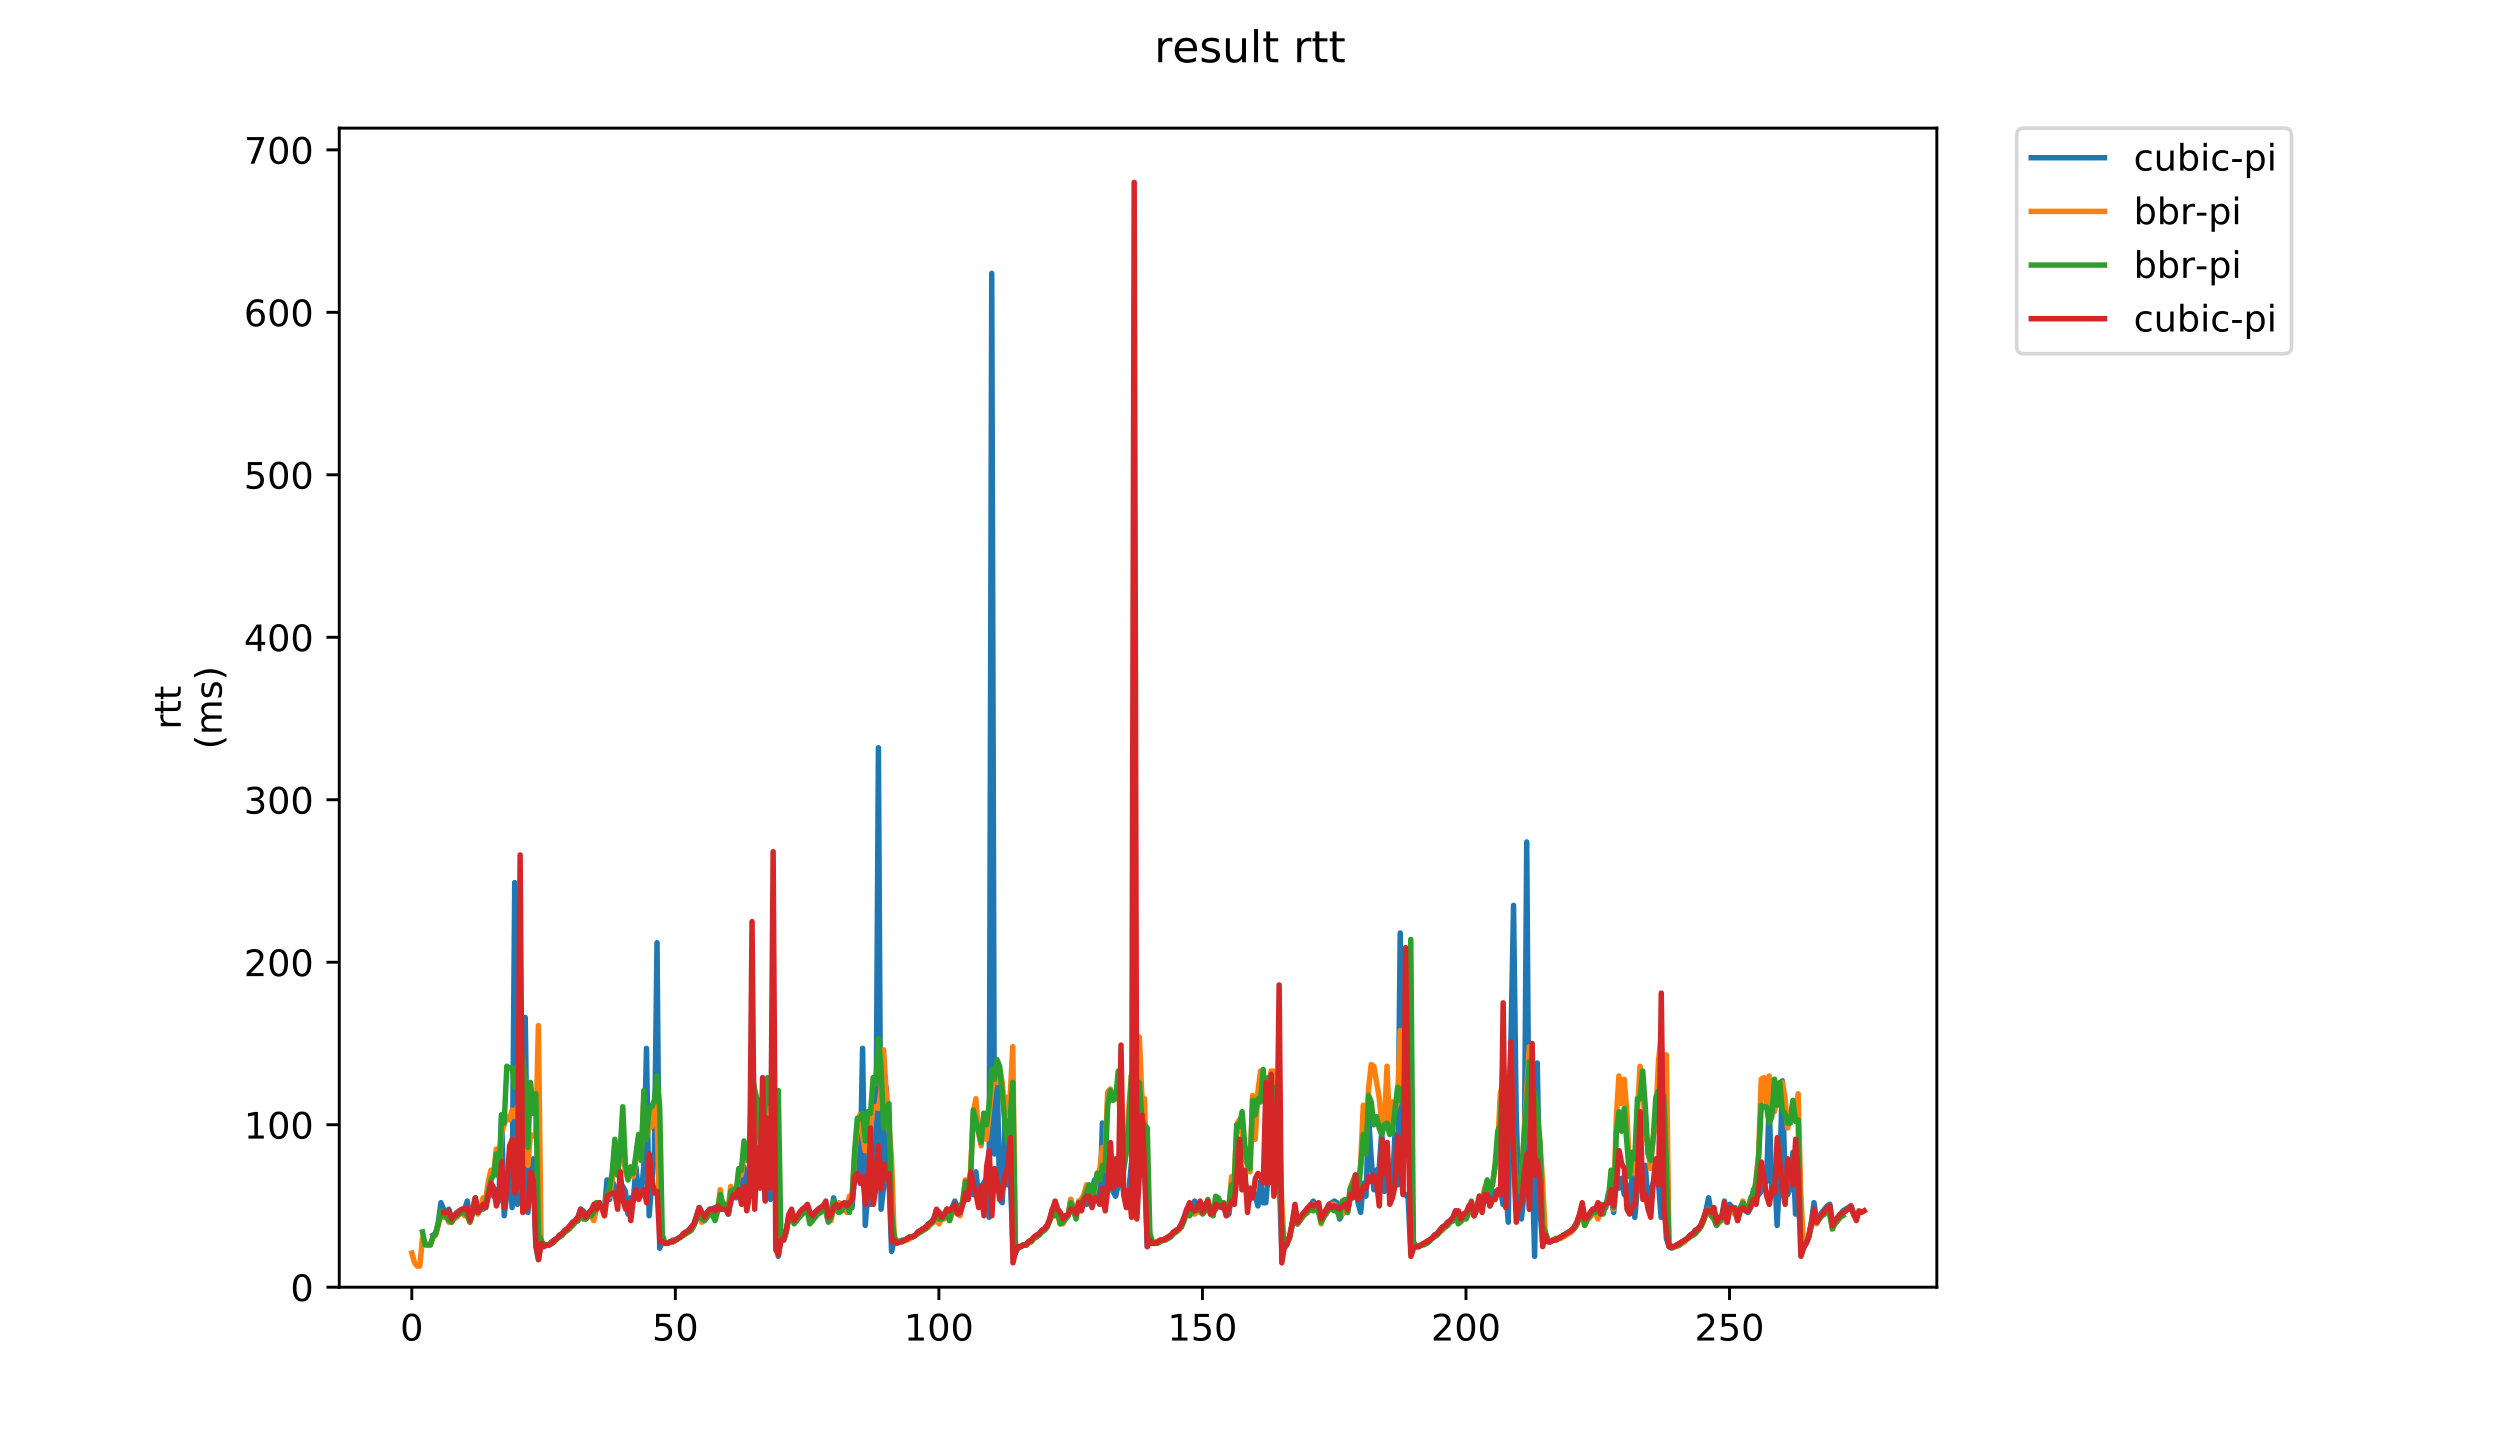 <?xml version="1.0" encoding="utf-8" standalone="no"?>
<!DOCTYPE svg PUBLIC "-//W3C//DTD SVG 1.1//EN"
  "http://www.w3.org/Graphics/SVG/1.1/DTD/svg11.dtd">
<!-- Created with matplotlib (https://matplotlib.org/) -->
<svg height="396pt" version="1.1" viewBox="0 0 684 396" width="684pt" xmlns="http://www.w3.org/2000/svg" xmlns:xlink="http://www.w3.org/1999/xlink">
 <defs>
  <style type="text/css">
*{stroke-linecap:butt;stroke-linejoin:round;}
  </style>
 </defs>
 <g id="figure_1">
  <g id="patch_1">
   <path d="M 0 396 
L 684 396 
L 684 0 
L 0 0 
z
" style="fill:#ffffff;"/>
  </g>
  <g id="axes_1">
   <g id="patch_2">
    <path d="M 92.824 352.174 
L 529.913 352.174 
L 529.913 35.062 
L 92.824 35.062 
z
" style="fill:#ffffff;"/>
   </g>
   <g id="matplotlib.axis_1">
    <g id="xtick_1">
     <g id="line2d_1">
      <defs>
       <path d="M 0 0 
L 0 3.5 
" id="mf6bce8fd61" style="stroke:#000000;stroke-width:0.8;"/>
      </defs>
      <g>
       <use style="stroke:#000000;stroke-width:0.8;" x="112.669" xlink:href="#mf6bce8fd61" y="352.174"/>
      </g>
     </g>
     <g id="text_1">
      <!-- 0 -->
      <defs>
       <path d="M 31.781 66.406 
Q 24.172 66.406 20.328 58.906 
Q 16.5 51.422 16.5 36.375 
Q 16.5 21.391 20.328 13.891 
Q 24.172 6.391 31.781 6.391 
Q 39.453 6.391 43.281 13.891 
Q 47.125 21.391 47.125 36.375 
Q 47.125 51.422 43.281 58.906 
Q 39.453 66.406 31.781 66.406 
z
M 31.781 74.219 
Q 44.047 74.219 50.516 64.516 
Q 56.984 54.828 56.984 36.375 
Q 56.984 17.969 50.516 8.266 
Q 44.047 -1.422 31.781 -1.422 
Q 19.531 -1.422 13.062 8.266 
Q 6.594 17.969 6.594 36.375 
Q 6.594 54.828 13.062 64.516 
Q 19.531 74.219 31.781 74.219 
z
" id="DejaVuSans-48"/>
      </defs>
      <g transform="translate(109.487 366.773)scale(0.1 -0.1)">
       <use xlink:href="#DejaVuSans-48"/>
      </g>
     </g>
    </g>
    <g id="xtick_2">
     <g id="line2d_2">
      <g>
       <use style="stroke:#000000;stroke-width:0.8;" x="184.774" xlink:href="#mf6bce8fd61" y="352.174"/>
      </g>
     </g>
     <g id="text_2">
      <!-- 50 -->
      <defs>
       <path d="M 10.797 72.906 
L 49.516 72.906 
L 49.516 64.594 
L 19.828 64.594 
L 19.828 46.734 
Q 21.969 47.469 24.109 47.828 
Q 26.266 48.188 28.422 48.188 
Q 40.625 48.188 47.75 41.5 
Q 54.891 34.812 54.891 23.391 
Q 54.891 11.625 47.562 5.094 
Q 40.234 -1.422 26.906 -1.422 
Q 22.312 -1.422 17.547 -0.641 
Q 12.797 0.141 7.719 1.703 
L 7.719 11.625 
Q 12.109 9.234 16.797 8.062 
Q 21.484 6.891 26.703 6.891 
Q 35.156 6.891 40.078 11.328 
Q 45.016 15.766 45.016 23.391 
Q 45.016 31 40.078 35.438 
Q 35.156 39.891 26.703 39.891 
Q 22.75 39.891 18.812 39.016 
Q 14.891 38.141 10.797 36.281 
z
" id="DejaVuSans-53"/>
      </defs>
      <g transform="translate(178.412 366.773)scale(0.1 -0.1)">
       <use xlink:href="#DejaVuSans-53"/>
       <use x="63.623" xlink:href="#DejaVuSans-48"/>
      </g>
     </g>
    </g>
    <g id="xtick_3">
     <g id="line2d_3">
      <g>
       <use style="stroke:#000000;stroke-width:0.8;" x="256.88" xlink:href="#mf6bce8fd61" y="352.174"/>
      </g>
     </g>
     <g id="text_3">
      <!-- 100 -->
      <defs>
       <path d="M 12.406 8.297 
L 28.516 8.297 
L 28.516 63.922 
L 10.984 60.406 
L 10.984 69.391 
L 28.422 72.906 
L 38.281 72.906 
L 38.281 8.297 
L 54.391 8.297 
L 54.391 0 
L 12.406 0 
z
" id="DejaVuSans-49"/>
      </defs>
      <g transform="translate(247.336 366.773)scale(0.1 -0.1)">
       <use xlink:href="#DejaVuSans-49"/>
       <use x="63.623" xlink:href="#DejaVuSans-48"/>
       <use x="127.246" xlink:href="#DejaVuSans-48"/>
      </g>
     </g>
    </g>
    <g id="xtick_4">
     <g id="line2d_4">
      <g>
       <use style="stroke:#000000;stroke-width:0.8;" x="328.985" xlink:href="#mf6bce8fd61" y="352.174"/>
      </g>
     </g>
     <g id="text_4">
      <!-- 150 -->
      <g transform="translate(319.442 366.773)scale(0.1 -0.1)">
       <use xlink:href="#DejaVuSans-49"/>
       <use x="63.623" xlink:href="#DejaVuSans-53"/>
       <use x="127.246" xlink:href="#DejaVuSans-48"/>
      </g>
     </g>
    </g>
    <g id="xtick_5">
     <g id="line2d_5">
      <g>
       <use style="stroke:#000000;stroke-width:0.8;" x="401.091" xlink:href="#mf6bce8fd61" y="352.174"/>
      </g>
     </g>
     <g id="text_5">
      <!-- 200 -->
      <defs>
       <path d="M 19.188 8.297 
L 53.609 8.297 
L 53.609 0 
L 7.328 0 
L 7.328 8.297 
Q 12.938 14.109 22.625 23.891 
Q 32.328 33.688 34.812 36.531 
Q 39.547 41.844 41.422 45.531 
Q 43.312 49.219 43.312 52.781 
Q 43.312 58.594 39.234 62.25 
Q 35.156 65.922 28.609 65.922 
Q 23.969 65.922 18.812 64.312 
Q 13.672 62.703 7.812 59.422 
L 7.812 69.391 
Q 13.766 71.781 18.938 73 
Q 24.125 74.219 28.422 74.219 
Q 39.75 74.219 46.484 68.547 
Q 53.219 62.891 53.219 53.422 
Q 53.219 48.922 51.531 44.891 
Q 49.859 40.875 45.406 35.406 
Q 44.188 33.984 37.641 27.219 
Q 31.109 20.453 19.188 8.297 
z
" id="DejaVuSans-50"/>
      </defs>
      <g transform="translate(391.547 366.773)scale(0.1 -0.1)">
       <use xlink:href="#DejaVuSans-50"/>
       <use x="63.623" xlink:href="#DejaVuSans-48"/>
       <use x="127.246" xlink:href="#DejaVuSans-48"/>
      </g>
     </g>
    </g>
    <g id="xtick_6">
     <g id="line2d_6">
      <g>
       <use style="stroke:#000000;stroke-width:0.8;" x="473.196" xlink:href="#mf6bce8fd61" y="352.174"/>
      </g>
     </g>
     <g id="text_6">
      <!-- 250 -->
      <g transform="translate(463.653 366.773)scale(0.1 -0.1)">
       <use xlink:href="#DejaVuSans-50"/>
       <use x="63.623" xlink:href="#DejaVuSans-53"/>
       <use x="127.246" xlink:href="#DejaVuSans-48"/>
      </g>
     </g>
    </g>
   </g>
   <g id="matplotlib.axis_2">
    <g id="ytick_1">
     <g id="line2d_7">
      <defs>
       <path d="M 0 0 
L -3.5 0 
" id="mcf3dff9335" style="stroke:#000000;stroke-width:0.8;"/>
      </defs>
      <g>
       <use style="stroke:#000000;stroke-width:0.8;" x="92.824" xlink:href="#mcf3dff9335" y="352.174"/>
      </g>
     </g>
     <g id="text_7">
      <!-- 0 -->
      <g transform="translate(79.461 355.973)scale(0.1 -0.1)">
       <use xlink:href="#DejaVuSans-48"/>
      </g>
     </g>
    </g>
    <g id="ytick_2">
     <g id="line2d_8">
      <g>
       <use style="stroke:#000000;stroke-width:0.8;" x="92.824" xlink:href="#mcf3dff9335" y="307.72"/>
      </g>
     </g>
     <g id="text_8">
      <!-- 100 -->
      <g transform="translate(66.736 311.52)scale(0.1 -0.1)">
       <use xlink:href="#DejaVuSans-49"/>
       <use x="63.623" xlink:href="#DejaVuSans-48"/>
       <use x="127.246" xlink:href="#DejaVuSans-48"/>
      </g>
     </g>
    </g>
    <g id="ytick_3">
     <g id="line2d_9">
      <g>
       <use style="stroke:#000000;stroke-width:0.8;" x="92.824" xlink:href="#mcf3dff9335" y="263.266"/>
      </g>
     </g>
     <g id="text_9">
      <!-- 200 -->
      <g transform="translate(66.736 267.066)scale(0.1 -0.1)">
       <use xlink:href="#DejaVuSans-50"/>
       <use x="63.623" xlink:href="#DejaVuSans-48"/>
       <use x="127.246" xlink:href="#DejaVuSans-48"/>
      </g>
     </g>
    </g>
    <g id="ytick_4">
     <g id="line2d_10">
      <g>
       <use style="stroke:#000000;stroke-width:0.8;" x="92.824" xlink:href="#mcf3dff9335" y="218.813"/>
      </g>
     </g>
     <g id="text_10">
      <!-- 300 -->
      <defs>
       <path d="M 40.578 39.312 
Q 47.656 37.797 51.625 33 
Q 55.609 28.219 55.609 21.188 
Q 55.609 10.406 48.188 4.484 
Q 40.766 -1.422 27.094 -1.422 
Q 22.516 -1.422 17.656 -0.516 
Q 12.797 0.391 7.625 2.203 
L 7.625 11.719 
Q 11.719 9.328 16.594 8.109 
Q 21.484 6.891 26.812 6.891 
Q 36.078 6.891 40.938 10.547 
Q 45.797 14.203 45.797 21.188 
Q 45.797 27.641 41.281 31.266 
Q 36.766 34.906 28.719 34.906 
L 20.219 34.906 
L 20.219 43.016 
L 29.109 43.016 
Q 36.375 43.016 40.234 45.922 
Q 44.094 48.828 44.094 54.297 
Q 44.094 59.906 40.109 62.906 
Q 36.141 65.922 28.719 65.922 
Q 24.656 65.922 20.016 65.031 
Q 15.375 64.156 9.812 62.312 
L 9.812 71.094 
Q 15.438 72.656 20.344 73.438 
Q 25.25 74.219 29.594 74.219 
Q 40.828 74.219 47.359 69.109 
Q 53.906 64.016 53.906 55.328 
Q 53.906 49.266 50.438 45.094 
Q 46.969 40.922 40.578 39.312 
z
" id="DejaVuSans-51"/>
      </defs>
      <g transform="translate(66.736 222.612)scale(0.1 -0.1)">
       <use xlink:href="#DejaVuSans-51"/>
       <use x="63.623" xlink:href="#DejaVuSans-48"/>
       <use x="127.246" xlink:href="#DejaVuSans-48"/>
      </g>
     </g>
    </g>
    <g id="ytick_5">
     <g id="line2d_11">
      <g>
       <use style="stroke:#000000;stroke-width:0.8;" x="92.824" xlink:href="#mcf3dff9335" y="174.359"/>
      </g>
     </g>
     <g id="text_11">
      <!-- 400 -->
      <defs>
       <path d="M 37.797 64.312 
L 12.891 25.391 
L 37.797 25.391 
z
M 35.203 72.906 
L 47.609 72.906 
L 47.609 25.391 
L 58.016 25.391 
L 58.016 17.188 
L 47.609 17.188 
L 47.609 0 
L 37.797 0 
L 37.797 17.188 
L 4.891 17.188 
L 4.891 26.703 
z
" id="DejaVuSans-52"/>
      </defs>
      <g transform="translate(66.736 178.158)scale(0.1 -0.1)">
       <use xlink:href="#DejaVuSans-52"/>
       <use x="63.623" xlink:href="#DejaVuSans-48"/>
       <use x="127.246" xlink:href="#DejaVuSans-48"/>
      </g>
     </g>
    </g>
    <g id="ytick_6">
     <g id="line2d_12">
      <g>
       <use style="stroke:#000000;stroke-width:0.8;" x="92.824" xlink:href="#mcf3dff9335" y="129.905"/>
      </g>
     </g>
     <g id="text_12">
      <!-- 500 -->
      <g transform="translate(66.736 133.704)scale(0.1 -0.1)">
       <use xlink:href="#DejaVuSans-53"/>
       <use x="63.623" xlink:href="#DejaVuSans-48"/>
       <use x="127.246" xlink:href="#DejaVuSans-48"/>
      </g>
     </g>
    </g>
    <g id="ytick_7">
     <g id="line2d_13">
      <g>
       <use style="stroke:#000000;stroke-width:0.8;" x="92.824" xlink:href="#mcf3dff9335" y="85.451"/>
      </g>
     </g>
     <g id="text_13">
      <!-- 600 -->
      <defs>
       <path d="M 33.016 40.375 
Q 26.375 40.375 22.484 35.828 
Q 18.609 31.297 18.609 23.391 
Q 18.609 15.531 22.484 10.953 
Q 26.375 6.391 33.016 6.391 
Q 39.656 6.391 43.531 10.953 
Q 47.406 15.531 47.406 23.391 
Q 47.406 31.297 43.531 35.828 
Q 39.656 40.375 33.016 40.375 
z
M 52.594 71.297 
L 52.594 62.312 
Q 48.875 64.062 45.094 64.984 
Q 41.312 65.922 37.594 65.922 
Q 27.828 65.922 22.672 59.328 
Q 17.531 52.734 16.797 39.406 
Q 19.672 43.656 24.016 45.922 
Q 28.375 48.188 33.594 48.188 
Q 44.578 48.188 50.953 41.516 
Q 57.328 34.859 57.328 23.391 
Q 57.328 12.156 50.688 5.359 
Q 44.047 -1.422 33.016 -1.422 
Q 20.359 -1.422 13.672 8.266 
Q 6.984 17.969 6.984 36.375 
Q 6.984 53.656 15.188 63.938 
Q 23.391 74.219 37.203 74.219 
Q 40.922 74.219 44.703 73.484 
Q 48.484 72.75 52.594 71.297 
z
" id="DejaVuSans-54"/>
      </defs>
      <g transform="translate(66.736 89.25)scale(0.1 -0.1)">
       <use xlink:href="#DejaVuSans-54"/>
       <use x="63.623" xlink:href="#DejaVuSans-48"/>
       <use x="127.246" xlink:href="#DejaVuSans-48"/>
      </g>
     </g>
    </g>
    <g id="ytick_8">
     <g id="line2d_14">
      <g>
       <use style="stroke:#000000;stroke-width:0.8;" x="92.824" xlink:href="#mcf3dff9335" y="40.997"/>
      </g>
     </g>
     <g id="text_14">
      <!-- 700 -->
      <defs>
       <path d="M 8.203 72.906 
L 55.078 72.906 
L 55.078 68.703 
L 28.609 0 
L 18.312 0 
L 43.219 64.594 
L 8.203 64.594 
z
" id="DejaVuSans-55"/>
      </defs>
      <g transform="translate(66.736 44.796)scale(0.1 -0.1)">
       <use xlink:href="#DejaVuSans-55"/>
       <use x="63.623" xlink:href="#DejaVuSans-48"/>
       <use x="127.246" xlink:href="#DejaVuSans-48"/>
      </g>
     </g>
    </g>
    <g id="text_15">
     <!-- rtt -->
     <defs>
      <path d="M 41.109 46.297 
Q 39.594 47.172 37.812 47.578 
Q 36.031 48 33.891 48 
Q 26.266 48 22.188 43.047 
Q 18.109 38.094 18.109 28.812 
L 18.109 0 
L 9.078 0 
L 9.078 54.688 
L 18.109 54.688 
L 18.109 46.188 
Q 20.953 51.172 25.484 53.578 
Q 30.031 56 36.531 56 
Q 37.453 56 38.578 55.875 
Q 39.703 55.766 41.062 55.516 
z
" id="DejaVuSans-114"/>
      <path d="M 18.312 70.219 
L 18.312 54.688 
L 36.812 54.688 
L 36.812 47.703 
L 18.312 47.703 
L 18.312 18.016 
Q 18.312 11.328 20.141 9.422 
Q 21.969 7.516 27.594 7.516 
L 36.812 7.516 
L 36.812 0 
L 27.594 0 
Q 17.188 0 13.234 3.875 
Q 9.281 7.766 9.281 18.016 
L 9.281 47.703 
L 2.688 47.703 
L 2.688 54.688 
L 9.281 54.688 
L 9.281 70.219 
z
" id="DejaVuSans-116"/>
     </defs>
     <g transform="translate(49.459 199.594)rotate(-90)scale(0.1 -0.1)">
      <use xlink:href="#DejaVuSans-114"/>
      <use x="41.113" xlink:href="#DejaVuSans-116"/>
      <use x="80.322" xlink:href="#DejaVuSans-116"/>
     </g>
     <!-- (ms) -->
     <defs>
      <path d="M 31 75.875 
Q 24.469 64.656 21.281 53.656 
Q 18.109 42.672 18.109 31.391 
Q 18.109 20.125 21.312 9.062 
Q 24.516 -2 31 -13.188 
L 23.188 -13.188 
Q 15.875 -1.703 12.234 9.375 
Q 8.594 20.453 8.594 31.391 
Q 8.594 42.281 12.203 53.312 
Q 15.828 64.359 23.188 75.875 
z
" id="DejaVuSans-40"/>
      <path d="M 52 44.188 
Q 55.375 50.25 60.062 53.125 
Q 64.75 56 71.094 56 
Q 79.641 56 84.281 50.016 
Q 88.922 44.047 88.922 33.016 
L 88.922 0 
L 79.891 0 
L 79.891 32.719 
Q 79.891 40.578 77.094 44.375 
Q 74.312 48.188 68.609 48.188 
Q 61.625 48.188 57.562 43.547 
Q 53.516 38.922 53.516 30.906 
L 53.516 0 
L 44.484 0 
L 44.484 32.719 
Q 44.484 40.625 41.703 44.406 
Q 38.922 48.188 33.109 48.188 
Q 26.219 48.188 22.156 43.531 
Q 18.109 38.875 18.109 30.906 
L 18.109 0 
L 9.078 0 
L 9.078 54.688 
L 18.109 54.688 
L 18.109 46.188 
Q 21.188 51.219 25.484 53.609 
Q 29.781 56 35.688 56 
Q 41.656 56 45.828 52.969 
Q 50 49.953 52 44.188 
z
" id="DejaVuSans-109"/>
      <path d="M 44.281 53.078 
L 44.281 44.578 
Q 40.484 46.531 36.375 47.5 
Q 32.281 48.484 27.875 48.484 
Q 21.188 48.484 17.844 46.438 
Q 14.5 44.391 14.5 40.281 
Q 14.5 37.156 16.891 35.375 
Q 19.281 33.594 26.516 31.984 
L 29.594 31.297 
Q 39.156 29.25 43.188 25.516 
Q 47.219 21.781 47.219 15.094 
Q 47.219 7.469 41.188 3.016 
Q 35.156 -1.422 24.609 -1.422 
Q 20.219 -1.422 15.453 -0.562 
Q 10.688 0.297 5.422 2 
L 5.422 11.281 
Q 10.406 8.688 15.234 7.391 
Q 20.062 6.109 24.812 6.109 
Q 31.156 6.109 34.562 8.281 
Q 37.984 10.453 37.984 14.406 
Q 37.984 18.062 35.516 20.016 
Q 33.062 21.969 24.703 23.781 
L 21.578 24.516 
Q 13.234 26.266 9.516 29.906 
Q 5.812 33.547 5.812 39.891 
Q 5.812 47.609 11.281 51.797 
Q 16.75 56 26.812 56 
Q 31.781 56 36.172 55.266 
Q 40.578 54.547 44.281 53.078 
z
" id="DejaVuSans-115"/>
      <path d="M 8.016 75.875 
L 15.828 75.875 
Q 23.141 64.359 26.781 53.312 
Q 30.422 42.281 30.422 31.391 
Q 30.422 20.453 26.781 9.375 
Q 23.141 -1.703 15.828 -13.188 
L 8.016 -13.188 
Q 14.5 -2 17.703 9.062 
Q 20.906 20.125 20.906 31.391 
Q 20.906 42.672 17.703 53.656 
Q 14.5 64.656 8.016 75.875 
z
" id="DejaVuSans-41"/>
     </defs>
     <g transform="translate(60.657 204.995)rotate(-90)scale(0.1 -0.1)">
      <use xlink:href="#DejaVuSans-40"/>
      <use x="39.014" xlink:href="#DejaVuSans-109"/>
      <use x="136.426" xlink:href="#DejaVuSans-115"/>
      <use x="188.525" xlink:href="#DejaVuSans-41"/>
     </g>
    </g>
   </g>
   <g id="line2d_15">
    <path clip-path="url(#pec2ad47dc9)" d="M 118.473 337.949 
L 119.194 337.504 
L 119.915 334.393 
L 120.636 329.058 
L 121.357 330.836 
L 122.078 331.725 
L 122.799 330.836 
L 123.52 333.504 
L 124.963 331.725 
L 126.405 330.836 
L 127.126 330.836 
L 127.847 328.614 
L 128.568 333.948 
L 129.289 331.281 
L 130.01 327.725 
L 130.731 331.725 
L 131.452 330.836 
L 132.173 330.836 
L 132.894 329.058 
L 133.615 326.835 
L 134.336 324.168 
L 135.057 327.28 
L 135.778 325.502 
L 136.499 328.614 
L 137.22 305.053 
L 137.942 332.614 
L 138.663 326.835 
L 139.384 317.5 
L 140.105 330.392 
L 140.826 241.484 
L 141.547 329.503 
L 142.268 320.167 
L 142.989 317.056 
L 143.71 278.381 
L 144.431 331.725 
L 145.152 322.39 
L 145.873 317.056 
L 146.594 341.061 
L 147.315 344.617 
L 148.036 339.727 
L 148.757 341.061 
L 149.478 340.616 
L 150.199 340.616 
L 150.921 339.727 
L 152.363 338.838 
L 153.084 337.949 
L 153.805 337.504 
L 154.526 336.615 
L 155.247 336.171 
L 156.689 334.393 
L 157.41 333.948 
L 158.131 333.059 
L 158.852 330.836 
L 159.573 331.281 
L 160.294 333.059 
L 161.015 331.725 
L 161.736 331.281 
L 162.457 329.947 
L 163.178 329.058 
L 163.9 329.058 
L 165.342 331.725 
L 166.063 322.835 
L 166.784 328.169 
L 167.505 323.279 
L 168.226 324.613 
L 168.947 329.058 
L 169.668 326.391 
L 170.389 324.613 
L 171.11 325.946 
L 171.831 332.17 
L 172.552 327.725 
L 173.273 328.614 
L 173.994 319.278 
L 174.715 326.391 
L 175.436 326.835 
L 176.157 318.834 
L 176.879 286.827 
L 177.6 332.614 
L 179.042 315.277 
L 179.763 257.932 
L 180.484 341.505 
L 181.205 339.727 
L 181.926 340.172 
L 182.647 340.172 
L 184.089 339.283 
L 184.81 339.283 
L 186.252 338.393 
L 186.973 337.504 
L 188.415 336.615 
L 189.858 334.837 
L 191.3 330.392 
L 192.021 332.614 
L 192.742 333.059 
L 193.463 331.725 
L 194.184 330.836 
L 194.905 330.836 
L 195.626 330.392 
L 196.347 331.281 
L 197.068 328.614 
L 197.789 329.503 
L 198.51 329.947 
L 199.231 332.17 
L 199.952 327.725 
L 200.673 327.28 
L 201.394 327.725 
L 202.115 324.613 
L 202.837 326.835 
L 203.558 319.278 
L 204.279 323.724 
L 205 326.391 
L 205.721 315.277 
L 206.442 324.168 
L 207.163 324.168 
L 207.884 301.052 
L 208.605 317.5 
L 209.326 328.169 
L 210.047 323.279 
L 210.768 328.169 
L 211.489 320.612 
L 212.21 327.28 
L 212.931 343.728 
L 213.652 338.838 
L 214.373 339.283 
L 215.095 337.06 
L 215.816 332.614 
L 216.537 332.614 
L 217.258 334.393 
L 217.979 333.059 
L 220.142 330.392 
L 220.863 329.947 
L 221.584 333.504 
L 223.026 331.725 
L 223.747 331.281 
L 224.468 330.392 
L 225.189 329.947 
L 225.91 329.947 
L 226.631 333.059 
L 227.352 332.17 
L 228.074 327.725 
L 228.795 330.836 
L 229.516 331.725 
L 230.237 329.503 
L 231.679 330.392 
L 232.4 329.947 
L 233.121 330.392 
L 233.842 321.056 
L 234.563 314.833 
L 235.284 322.835 
L 236.005 286.827 
L 236.726 335.282 
L 237.447 325.946 
L 238.168 329.503 
L 238.889 322.39 
L 239.61 322.39 
L 240.331 204.587 
L 241.053 330.836 
L 241.774 324.613 
L 242.495 297.496 
L 243.216 322.39 
L 243.937 342.394 
L 244.658 339.283 
L 245.379 339.727 
L 246.821 339.727 
L 248.984 338.393 
L 249.705 338.393 
L 250.426 337.949 
L 251.147 337.06 
L 253.31 335.726 
L 254.032 334.837 
L 254.753 334.393 
L 255.474 333.504 
L 256.195 331.281 
L 256.916 332.614 
L 257.637 333.059 
L 258.358 332.17 
L 259.079 330.836 
L 259.8 332.17 
L 261.242 328.614 
L 261.963 330.392 
L 262.684 329.947 
L 264.126 328.169 
L 264.847 326.835 
L 265.568 321.056 
L 266.289 326.835 
L 267.011 320.612 
L 267.732 327.28 
L 268.453 324.613 
L 269.174 323.724 
L 269.895 322.39 
L 270.616 333.059 
L 271.337 74.782 
L 272.058 315.722 
L 272.779 290.828 
L 273.5 328.169 
L 274.221 329.058 
L 274.942 306.831 
L 275.663 324.168 
L 276.384 321.056 
L 277.105 340.172 
L 277.826 342.839 
L 278.547 341.505 
L 279.99 340.616 
L 280.711 340.616 
L 281.432 339.727 
L 282.874 338.838 
L 283.595 337.949 
L 284.316 337.504 
L 285.037 336.615 
L 285.758 336.171 
L 286.479 335.282 
L 287.2 333.504 
L 287.921 330.836 
L 288.642 331.725 
L 289.363 330.836 
L 290.805 333.504 
L 291.526 332.614 
L 292.247 332.614 
L 292.969 328.169 
L 293.69 330.836 
L 294.411 332.17 
L 295.132 329.947 
L 295.853 329.503 
L 296.574 327.725 
L 297.295 329.503 
L 298.016 329.058 
L 299.458 322.835 
L 300.179 327.28 
L 300.9 329.503 
L 301.621 307.276 
L 302.342 330.392 
L 303.063 313.499 
L 303.784 323.279 
L 304.505 325.946 
L 305.226 327.28 
L 305.948 324.168 
L 306.669 319.278 
L 307.39 325.946 
L 308.111 327.725 
L 308.832 325.946 
L 309.553 318.389 
L 310.274 320.612 
L 310.995 332.17 
L 311.716 285.938 
L 312.437 320.612 
L 313.158 317.5 
L 313.879 341.061 
L 314.6 338.838 
L 315.321 340.172 
L 316.042 340.172 
L 317.484 339.283 
L 318.205 339.283 
L 320.369 337.949 
L 321.09 337.06 
L 322.532 336.171 
L 323.253 334.837 
L 323.974 333.059 
L 324.695 330.836 
L 325.416 332.17 
L 326.137 330.836 
L 326.858 328.614 
L 327.579 330.392 
L 328.3 331.281 
L 329.021 331.725 
L 329.742 330.836 
L 330.463 328.614 
L 331.184 332.17 
L 331.906 331.725 
L 332.627 330.836 
L 333.348 328.614 
L 334.069 329.947 
L 334.79 329.947 
L 335.511 332.614 
L 336.232 332.17 
L 336.953 326.391 
L 337.674 323.279 
L 338.395 321.501 
L 339.116 315.722 
L 339.837 325.502 
L 340.558 322.835 
L 341.279 326.835 
L 342 328.169 
L 342.721 325.502 
L 343.442 327.28 
L 344.163 329.947 
L 344.885 323.279 
L 345.606 329.058 
L 346.327 329.058 
L 347.048 320.612 
L 347.769 316.167 
L 348.49 316.611 
L 349.211 325.502 
L 349.932 319.723 
L 350.653 341.505 
L 351.374 341.505 
L 352.095 340.616 
L 352.816 338.393 
L 354.258 331.281 
L 354.979 334.837 
L 356.421 332.17 
L 357.864 330.392 
L 358.585 329.947 
L 359.306 328.614 
L 360.027 329.947 
L 360.748 330.836 
L 361.469 333.948 
L 362.19 332.17 
L 363.632 329.503 
L 365.074 328.614 
L 365.795 329.058 
L 366.516 333.504 
L 367.237 332.17 
L 367.958 331.281 
L 368.679 331.725 
L 369.4 328.169 
L 370.843 323.724 
L 371.564 329.058 
L 372.285 331.725 
L 373.006 323.724 
L 373.727 327.28 
L 374.448 305.498 
L 375.169 317.056 
L 375.89 325.502 
L 376.611 320.167 
L 377.332 319.723 
L 378.053 309.498 
L 378.774 325.946 
L 379.495 314.833 
L 380.216 325.946 
L 380.937 325.057 
L 381.658 310.388 
L 382.379 324.168 
L 383.101 255.265 
L 383.822 326.391 
L 384.543 326.835 
L 385.264 327.725 
L 385.985 342.839 
L 386.706 341.061 
L 388.148 341.061 
L 391.753 338.838 
L 392.474 337.949 
L 393.195 337.504 
L 394.637 335.726 
L 395.358 335.282 
L 396.08 334.393 
L 396.801 333.948 
L 397.522 333.059 
L 398.243 331.281 
L 398.964 331.725 
L 399.685 333.504 
L 400.406 332.17 
L 401.848 331.281 
L 402.569 329.503 
L 403.29 332.614 
L 404.732 328.169 
L 405.453 330.392 
L 406.174 328.169 
L 406.895 325.502 
L 407.616 329.947 
L 408.337 327.725 
L 409.059 325.946 
L 409.78 326.391 
L 410.501 325.057 
L 411.222 329.503 
L 411.943 325.057 
L 412.664 334.393 
L 413.385 285.049 
L 414.106 247.708 
L 414.827 304.609 
L 415.548 328.614 
L 416.269 333.504 
L 416.99 326.391 
L 417.711 230.371 
L 418.432 330.836 
L 419.153 316.611 
L 419.874 343.728 
L 420.595 290.828 
L 421.316 330.836 
L 422.038 339.727 
L 422.759 337.949 
L 423.48 339.727 
L 424.201 339.727 
L 424.922 339.283 
L 425.643 339.283 
L 429.969 336.615 
L 430.69 335.726 
L 431.411 334.393 
L 432.132 332.614 
L 432.853 330.392 
L 433.574 333.059 
L 434.295 333.059 
L 435.017 332.17 
L 435.738 330.836 
L 436.459 330.836 
L 437.18 330.392 
L 437.901 330.836 
L 438.622 330.392 
L 439.343 330.392 
L 440.064 326.391 
L 440.785 327.725 
L 441.506 331.725 
L 442.227 321.501 
L 442.948 325.057 
L 443.669 322.39 
L 444.39 326.835 
L 445.111 324.168 
L 445.832 331.725 
L 446.553 321.946 
L 447.274 333.059 
L 447.996 325.057 
L 448.717 313.944 
L 449.438 326.391 
L 450.159 318.834 
L 450.88 329.058 
L 451.601 325.946 
L 452.322 323.724 
L 453.043 321.056 
L 453.764 323.724 
L 454.485 333.059 
L 455.206 322.39 
L 455.927 338.838 
L 456.648 341.061 
L 457.369 341.505 
L 461.696 338.838 
L 462.417 337.949 
L 463.138 337.504 
L 463.859 336.615 
L 464.58 336.171 
L 465.301 335.282 
L 466.022 333.504 
L 466.743 331.281 
L 467.464 327.725 
L 468.185 331.725 
L 468.906 331.281 
L 469.627 334.393 
L 470.348 333.059 
L 471.069 333.059 
L 471.79 328.614 
L 472.511 334.393 
L 473.232 329.503 
L 473.954 330.392 
L 474.675 332.17 
L 475.396 332.614 
L 476.838 329.947 
L 477.559 331.281 
L 478.28 331.725 
L 479.001 330.392 
L 479.722 325.502 
L 480.443 326.391 
L 481.164 326.835 
L 481.885 325.946 
L 482.606 324.168 
L 483.327 323.279 
L 484.048 301.497 
L 484.769 326.835 
L 485.49 319.278 
L 486.212 335.282 
L 486.933 321.056 
L 487.654 295.718 
L 488.375 322.39 
L 489.096 326.835 
L 489.817 325.057 
L 490.538 315.277 
L 491.259 332.17 
L 491.98 330.392 
L 492.701 336.615 
L 493.422 341.061 
L 494.143 340.172 
L 494.864 337.949 
L 495.585 334.393 
L 496.306 329.058 
L 497.027 333.948 
L 497.748 333.059 
L 498.469 331.725 
L 499.912 329.947 
L 500.633 329.503 
L 501.354 335.282 
L 502.075 333.948 
L 504.238 331.281 
L 506.401 329.947 
L 507.122 332.17 
L 507.122 332.17 
" style="fill:none;stroke:#1f77b4;stroke-linecap:square;stroke-width:1.5;"/>
   </g>
   <g id="line2d_16">
    <path clip-path="url(#pec2ad47dc9)" d="M 112.692 342.839 
L 113.413 345.506 
L 114.134 346.395 
L 114.855 346.395 
L 115.576 338.838 
L 116.297 340.172 
L 117.018 340.616 
L 117.739 340.616 
L 118.46 338.393 
L 119.181 337.949 
L 119.902 335.282 
L 120.623 331.725 
L 121.344 333.059 
L 122.065 332.614 
L 122.786 334.393 
L 123.507 334.393 
L 124.228 333.504 
L 124.95 333.059 
L 125.671 332.17 
L 126.392 331.725 
L 127.113 332.614 
L 127.834 330.836 
L 128.555 334.393 
L 129.997 328.169 
L 130.718 332.17 
L 131.439 330.836 
L 132.16 327.725 
L 132.881 328.169 
L 133.602 323.279 
L 134.323 320.167 
L 135.044 321.501 
L 135.765 314.388 
L 136.486 320.167 
L 137.207 309.943 
L 138.65 305.498 
L 139.371 306.387 
L 140.092 303.719 
L 140.813 305.498 
L 141.534 302.83 
L 142.255 309.498 
L 142.976 303.275 
L 143.697 310.388 
L 144.418 318.834 
L 145.139 310.388 
L 145.86 310.832 
L 146.581 310.832 
L 147.302 280.603 
L 148.023 339.283 
L 148.744 341.061 
L 149.465 340.616 
L 150.186 340.616 
L 151.629 339.727 
L 152.35 338.838 
L 153.792 337.949 
L 154.513 337.06 
L 155.955 336.171 
L 156.676 334.837 
L 158.118 333.948 
L 158.839 331.281 
L 159.56 333.059 
L 160.281 333.504 
L 161.002 332.614 
L 161.723 332.614 
L 162.444 333.948 
L 163.166 330.836 
L 163.887 329.058 
L 164.608 329.947 
L 165.329 332.614 
L 166.05 327.28 
L 166.771 327.28 
L 167.492 322.835 
L 168.213 313.055 
L 168.934 321.501 
L 169.655 315.722 
L 170.376 311.721 
L 171.097 320.612 
L 171.818 322.39 
L 172.539 319.278 
L 173.26 321.946 
L 173.981 317.5 
L 174.702 311.277 
L 175.423 316.167 
L 176.145 300.608 
L 176.866 311.277 
L 177.587 308.609 
L 178.308 308.165 
L 179.029 302.386 
L 179.75 303.275 
L 180.471 334.393 
L 181.192 337.949 
L 181.913 340.172 
L 182.634 340.172 
L 183.355 339.727 
L 184.076 339.727 
L 188.402 337.06 
L 189.845 335.282 
L 190.566 333.504 
L 191.287 331.281 
L 192.008 334.393 
L 192.729 333.948 
L 193.45 332.614 
L 194.171 332.17 
L 194.892 332.614 
L 195.613 333.504 
L 196.334 331.281 
L 197.055 325.502 
L 197.776 330.836 
L 198.497 330.392 
L 199.218 330.836 
L 199.939 324.613 
L 200.66 325.946 
L 201.381 326.835 
L 202.103 320.612 
L 202.824 321.501 
L 203.545 316.167 
L 204.266 317.5 
L 204.987 317.5 
L 205.708 305.498 
L 207.15 305.498 
L 208.592 318.389 
L 209.313 306.387 
L 210.034 300.608 
L 210.755 300.608 
L 211.476 307.276 
L 212.197 306.387 
L 212.918 342.839 
L 213.639 338.393 
L 214.36 339.283 
L 215.082 337.06 
L 215.803 333.059 
L 216.524 333.948 
L 217.245 334.393 
L 217.966 333.504 
L 218.687 333.059 
L 220.129 331.281 
L 220.85 330.836 
L 221.571 334.393 
L 223.013 332.614 
L 225.176 331.281 
L 225.897 331.281 
L 226.618 333.948 
L 227.339 333.948 
L 228.061 330.836 
L 228.782 331.281 
L 229.503 329.058 
L 230.224 331.281 
L 230.945 329.503 
L 231.666 331.725 
L 232.387 327.28 
L 233.108 327.725 
L 233.829 315.722 
L 234.55 308.609 
L 235.271 305.053 
L 235.992 310.388 
L 236.713 314.833 
L 237.434 308.609 
L 238.155 309.054 
L 238.876 302.83 
L 239.597 302.83 
L 240.318 303.275 
L 241.04 298.385 
L 241.761 287.272 
L 242.482 299.274 
L 243.924 317.056 
L 244.645 338.393 
L 245.366 339.727 
L 246.808 339.727 
L 247.529 339.283 
L 248.25 339.283 
L 254.019 335.726 
L 254.74 334.837 
L 255.461 334.393 
L 256.182 332.17 
L 256.903 334.837 
L 257.624 333.504 
L 258.345 333.504 
L 259.066 330.836 
L 259.787 333.948 
L 260.508 332.17 
L 261.229 330.836 
L 261.95 330.836 
L 262.671 332.614 
L 263.392 329.058 
L 264.113 322.835 
L 264.834 324.613 
L 265.555 320.612 
L 266.276 304.609 
L 266.998 300.608 
L 267.719 309.943 
L 268.44 313.499 
L 269.161 304.609 
L 269.882 311.721 
L 271.324 298.385 
L 272.045 294.384 
L 272.766 296.162 
L 273.487 292.606 
L 274.208 296.162 
L 274.929 305.053 
L 275.65 300.163 
L 276.371 300.163 
L 277.092 286.382 
L 277.813 342.394 
L 278.534 341.061 
L 279.255 341.061 
L 279.977 340.616 
L 280.698 340.616 
L 282.14 339.727 
L 282.861 338.838 
L 283.582 338.393 
L 284.303 337.504 
L 285.745 336.615 
L 286.466 335.726 
L 287.908 332.17 
L 288.629 332.614 
L 289.35 332.17 
L 290.071 334.837 
L 290.792 334.837 
L 291.513 333.504 
L 292.234 332.614 
L 292.956 328.169 
L 293.677 331.281 
L 294.398 331.725 
L 295.119 328.614 
L 295.84 328.169 
L 296.561 326.835 
L 297.282 324.168 
L 298.003 325.502 
L 298.724 328.169 
L 299.445 325.946 
L 300.166 321.056 
L 300.887 320.167 
L 301.608 313.944 
L 302.329 317.5 
L 303.05 298.83 
L 303.771 297.94 
L 304.492 299.719 
L 305.214 300.163 
L 305.935 297.94 
L 306.656 307.276 
L 307.377 320.612 
L 308.098 315.277 
L 308.819 303.719 
L 309.54 294.384 
L 310.261 291.272 
L 310.982 293.051 
L 311.703 283.715 
L 312.424 300.163 
L 313.145 300.608 
L 313.866 331.281 
L 314.587 337.504 
L 315.308 339.727 
L 316.75 339.727 
L 317.471 339.283 
L 318.193 339.283 
L 322.519 336.615 
L 323.24 335.282 
L 324.682 331.725 
L 325.403 332.614 
L 326.124 331.725 
L 326.845 332.17 
L 327.566 331.281 
L 328.287 331.725 
L 329.008 331.725 
L 329.729 331.281 
L 330.45 329.503 
L 331.172 332.17 
L 331.893 332.614 
L 332.614 327.725 
L 333.335 329.058 
L 334.777 329.058 
L 335.498 332.17 
L 336.219 330.836 
L 336.94 321.946 
L 337.661 323.279 
L 338.382 307.72 
L 339.103 306.387 
L 339.824 309.943 
L 340.545 316.167 
L 341.266 318.834 
L 341.987 320.612 
L 342.708 299.719 
L 343.429 311.721 
L 344.151 298.83 
L 344.872 293.051 
L 345.593 293.94 
L 346.314 297.94 
L 347.035 297.94 
L 347.756 293.051 
L 348.477 293.051 
L 349.198 308.609 
L 349.919 304.609 
L 350.64 327.725 
L 351.361 340.616 
L 352.082 340.172 
L 352.803 338.838 
L 353.524 335.282 
L 354.245 332.614 
L 354.966 334.837 
L 357.13 332.17 
L 357.851 331.725 
L 358.572 330.836 
L 359.293 329.503 
L 360.014 330.836 
L 360.735 329.947 
L 361.456 334.837 
L 362.177 332.614 
L 362.898 332.17 
L 364.34 329.503 
L 365.061 329.503 
L 365.782 331.281 
L 366.503 332.17 
L 367.224 332.17 
L 367.945 330.836 
L 368.666 331.725 
L 369.387 325.057 
L 370.83 321.501 
L 371.551 325.502 
L 372.272 318.389 
L 372.993 302.386 
L 373.714 313.499 
L 374.435 297.94 
L 375.156 291.272 
L 375.877 291.717 
L 377.319 300.163 
L 378.04 307.276 
L 378.761 307.72 
L 379.482 291.717 
L 380.203 309.054 
L 380.924 301.497 
L 381.645 303.719 
L 382.366 301.497 
L 383.088 281.937 
L 383.809 296.162 
L 384.53 308.165 
L 385.251 309.943 
L 385.972 305.942 
L 386.693 341.061 
L 387.414 340.616 
L 388.135 341.061 
L 389.577 340.172 
L 390.298 340.172 
L 391.019 339.283 
L 392.461 338.393 
L 393.182 337.504 
L 394.624 336.615 
L 396.067 334.837 
L 397.509 333.948 
L 398.23 332.17 
L 398.951 333.059 
L 399.672 334.393 
L 401.835 331.725 
L 402.556 329.947 
L 403.277 332.614 
L 403.998 331.281 
L 404.719 328.169 
L 405.44 329.503 
L 406.161 325.057 
L 406.882 323.724 
L 407.603 325.057 
L 408.324 324.168 
L 409.046 319.278 
L 409.767 313.499 
L 410.488 299.274 
L 411.209 296.162 
L 411.93 295.273 
L 412.651 303.719 
L 413.372 302.386 
L 414.093 311.721 
L 414.814 325.057 
L 415.535 325.502 
L 416.256 322.835 
L 418.419 286.382 
L 419.14 296.162 
L 419.861 303.275 
L 420.582 306.831 
L 421.303 312.166 
L 422.025 322.835 
L 422.746 337.06 
L 423.467 339.283 
L 424.188 339.727 
L 424.909 339.283 
L 425.63 339.283 
L 426.351 338.838 
L 427.072 338.838 
L 429.956 337.06 
L 431.398 335.282 
L 432.119 333.059 
L 432.84 331.281 
L 433.561 335.282 
L 434.283 333.948 
L 435.725 332.17 
L 436.446 331.725 
L 437.167 333.504 
L 437.888 331.725 
L 438.609 329.503 
L 439.33 329.947 
L 440.051 328.169 
L 440.772 322.39 
L 441.493 330.836 
L 442.214 305.942 
L 442.935 294.384 
L 443.656 301.941 
L 444.377 295.273 
L 445.098 304.164 
L 445.819 321.056 
L 446.54 321.056 
L 447.262 318.389 
L 448.704 291.717 
L 449.425 296.607 
L 450.146 309.498 
L 450.867 313.944 
L 451.588 319.723 
L 452.309 311.277 
L 453.03 305.942 
L 453.751 290.383 
L 454.472 283.715 
L 455.193 302.83 
L 455.914 288.605 
L 456.635 340.616 
L 457.356 341.061 
L 458.798 341.061 
L 460.962 339.727 
L 461.683 338.838 
L 463.846 337.504 
L 465.288 335.726 
L 466.009 334.393 
L 466.73 332.17 
L 467.451 330.836 
L 468.172 332.614 
L 468.893 332.614 
L 469.614 335.282 
L 470.335 333.948 
L 471.056 333.948 
L 471.777 330.836 
L 472.498 334.393 
L 473.22 330.836 
L 473.941 330.392 
L 474.662 332.17 
L 475.383 332.17 
L 476.104 331.725 
L 476.825 328.614 
L 477.546 330.392 
L 478.267 331.281 
L 478.988 328.169 
L 479.709 327.725 
L 480.43 322.835 
L 481.151 315.722 
L 481.872 295.273 
L 482.593 294.829 
L 483.314 302.386 
L 484.035 294.384 
L 484.756 302.83 
L 485.477 304.164 
L 486.199 300.163 
L 486.92 297.496 
L 487.641 296.162 
L 488.362 300.163 
L 489.083 308.609 
L 489.804 305.942 
L 490.525 301.497 
L 491.246 306.387 
L 491.967 299.274 
L 492.688 326.391 
L 493.409 340.616 
L 494.13 340.172 
L 494.851 338.393 
L 496.293 331.725 
L 497.014 334.837 
L 497.735 333.504 
L 498.456 332.614 
L 499.178 332.17 
L 499.899 331.281 
L 500.62 332.17 
L 501.341 336.171 
L 501.341 336.171 
" style="fill:none;stroke:#ff7f0e;stroke-linecap:square;stroke-width:1.5;"/>
   </g>
   <g id="line2d_17">
    <path clip-path="url(#pec2ad47dc9)" d="M 115.59 337.06 
L 116.311 340.616 
L 117.753 340.616 
L 118.474 338.393 
L 119.196 337.504 
L 119.917 334.837 
L 120.638 331.281 
L 121.359 332.614 
L 122.08 332.614 
L 122.801 333.948 
L 123.522 334.393 
L 124.243 333.059 
L 126.406 331.725 
L 127.127 331.725 
L 127.848 332.614 
L 128.569 334.393 
L 129.29 332.17 
L 130.011 329.058 
L 130.732 331.725 
L 131.453 330.836 
L 132.175 330.392 
L 132.896 329.058 
L 134.338 322.835 
L 135.059 321.501 
L 135.78 315.722 
L 136.501 321.946 
L 137.222 305.053 
L 137.943 307.276 
L 138.664 291.717 
L 139.385 292.161 
L 140.106 292.161 
L 140.827 297.496 
L 141.548 291.717 
L 142.269 292.606 
L 142.99 289.05 
L 143.711 295.273 
L 144.432 313.944 
L 145.154 296.162 
L 145.875 304.609 
L 146.596 299.274 
L 147.317 337.504 
L 148.038 339.283 
L 148.759 340.616 
L 150.201 340.616 
L 151.643 339.727 
L 152.364 338.838 
L 153.806 337.949 
L 154.527 337.06 
L 155.248 336.615 
L 155.969 335.726 
L 156.69 335.282 
L 157.411 334.393 
L 158.133 333.948 
L 158.854 331.725 
L 159.575 333.504 
L 160.296 333.504 
L 161.017 332.614 
L 161.738 332.614 
L 162.459 331.725 
L 163.18 329.058 
L 163.901 330.392 
L 164.622 330.392 
L 165.343 330.836 
L 166.064 326.835 
L 166.785 325.057 
L 167.506 320.612 
L 168.227 311.721 
L 168.948 321.501 
L 169.669 314.833 
L 170.39 302.83 
L 171.112 318.834 
L 171.833 322.835 
L 172.554 319.278 
L 173.275 321.056 
L 174.717 310.388 
L 175.438 317.5 
L 176.159 298.385 
L 176.88 311.721 
L 177.601 303.275 
L 178.322 302.83 
L 179.043 301.052 
L 179.764 294.384 
L 180.485 302.83 
L 181.206 337.949 
L 181.927 340.172 
L 182.648 340.172 
L 183.369 339.727 
L 184.091 339.727 
L 189.138 336.615 
L 189.859 335.282 
L 191.301 331.725 
L 192.022 333.504 
L 192.743 333.948 
L 193.464 333.059 
L 194.185 331.725 
L 194.906 332.17 
L 195.627 333.948 
L 196.348 331.281 
L 197.07 326.835 
L 197.791 329.503 
L 198.512 329.503 
L 199.233 331.725 
L 199.954 325.946 
L 200.675 325.502 
L 201.396 326.391 
L 202.117 319.723 
L 202.838 320.167 
L 203.559 312.166 
L 204.28 316.167 
L 205.001 317.945 
L 205.722 293.051 
L 206.443 297.94 
L 207.164 301.052 
L 207.885 311.277 
L 208.606 317.056 
L 209.327 301.941 
L 210.049 294.829 
L 210.77 301.941 
L 211.491 298.83 
L 212.212 305.498 
L 212.933 298.385 
L 213.654 338.393 
L 214.375 339.283 
L 215.096 337.06 
L 215.817 333.059 
L 216.538 332.614 
L 217.259 334.837 
L 219.422 332.17 
L 220.143 331.725 
L 220.864 330.836 
L 221.585 334.837 
L 223.749 332.17 
L 224.47 331.725 
L 225.191 330.836 
L 225.912 331.281 
L 226.633 334.393 
L 227.354 333.059 
L 228.075 328.614 
L 228.796 330.836 
L 229.517 331.725 
L 230.238 331.281 
L 230.959 329.947 
L 231.68 329.058 
L 232.401 331.725 
L 233.122 328.169 
L 233.843 314.833 
L 234.564 305.942 
L 235.286 305.942 
L 236.007 304.609 
L 236.728 312.166 
L 237.449 304.164 
L 238.17 304.609 
L 238.891 294.829 
L 239.612 296.607 
L 240.333 284.16 
L 241.054 292.161 
L 241.775 308.609 
L 242.496 303.275 
L 243.217 301.941 
L 243.938 331.725 
L 244.659 338.393 
L 245.38 339.727 
L 246.101 339.727 
L 246.822 339.283 
L 247.543 339.283 
L 248.986 338.393 
L 249.707 338.393 
L 253.312 336.171 
L 254.033 335.282 
L 254.754 334.837 
L 255.475 333.948 
L 256.196 331.725 
L 256.917 333.504 
L 257.638 333.504 
L 258.359 333.059 
L 259.08 330.836 
L 259.801 333.948 
L 260.522 330.392 
L 261.244 331.281 
L 261.965 330.392 
L 262.686 331.725 
L 263.407 328.614 
L 264.128 323.279 
L 264.849 324.613 
L 265.57 321.946 
L 266.291 303.719 
L 268.454 312.61 
L 269.175 304.609 
L 269.896 307.72 
L 270.617 302.386 
L 271.338 292.606 
L 272.059 295.273 
L 272.78 289.939 
L 273.501 291.717 
L 274.223 298.83 
L 274.944 307.72 
L 275.665 312.61 
L 276.386 305.498 
L 277.107 296.162 
L 277.828 342.394 
L 278.549 341.061 
L 279.27 341.061 
L 279.991 340.616 
L 280.712 340.616 
L 281.433 339.727 
L 282.154 339.727 
L 282.875 338.838 
L 284.317 337.949 
L 285.038 337.06 
L 285.759 336.615 
L 286.48 335.726 
L 287.923 332.17 
L 288.644 332.614 
L 289.365 331.725 
L 290.086 334.837 
L 290.807 334.393 
L 292.249 332.614 
L 292.97 329.058 
L 294.412 333.504 
L 295.133 329.058 
L 295.854 329.058 
L 296.575 327.725 
L 298.017 324.168 
L 298.738 329.058 
L 299.459 324.613 
L 300.181 321.056 
L 300.902 322.835 
L 301.623 318.834 
L 302.344 320.167 
L 303.065 302.386 
L 303.786 298.385 
L 304.507 301.052 
L 305.228 300.608 
L 305.949 293.051 
L 306.67 301.052 
L 307.391 320.167 
L 308.112 315.277 
L 308.833 307.72 
L 309.554 294.384 
L 310.275 303.275 
L 310.996 298.385 
L 311.717 296.162 
L 312.438 306.387 
L 313.16 307.72 
L 313.881 308.609 
L 314.602 337.504 
L 315.323 340.172 
L 316.765 340.172 
L 318.207 339.283 
L 318.928 339.283 
L 320.37 338.393 
L 321.091 337.504 
L 321.812 337.06 
L 322.533 336.171 
L 323.254 335.726 
L 323.975 333.948 
L 324.696 331.725 
L 325.417 332.614 
L 326.86 330.836 
L 327.581 331.281 
L 328.302 330.392 
L 329.023 332.17 
L 329.744 331.281 
L 330.465 328.169 
L 331.186 331.725 
L 331.907 332.614 
L 332.628 327.28 
L 333.349 327.725 
L 334.07 329.503 
L 334.791 329.058 
L 335.512 332.17 
L 336.233 329.503 
L 336.954 324.168 
L 337.675 324.168 
L 338.396 307.72 
L 339.118 308.165 
L 339.839 304.164 
L 340.56 313.055 
L 341.281 318.389 
L 342.002 319.723 
L 342.723 301.052 
L 343.444 305.053 
L 344.165 300.608 
L 344.886 301.497 
L 345.607 292.606 
L 346.328 301.941 
L 347.049 294.829 
L 347.77 299.274 
L 348.491 297.496 
L 349.212 307.72 
L 349.933 311.721 
L 350.654 334.393 
L 351.376 340.616 
L 352.097 340.172 
L 352.818 338.393 
L 353.539 335.282 
L 354.26 331.281 
L 354.981 334.837 
L 355.702 333.948 
L 356.423 332.614 
L 357.144 332.17 
L 357.865 331.281 
L 358.586 330.836 
L 359.307 331.281 
L 360.028 330.392 
L 360.749 331.725 
L 361.47 334.393 
L 362.912 331.725 
L 363.633 330.836 
L 364.355 330.836 
L 365.076 331.281 
L 365.797 331.281 
L 366.518 333.059 
L 367.239 328.614 
L 367.96 328.169 
L 368.681 331.725 
L 369.402 325.502 
L 370.123 323.724 
L 370.844 321.501 
L 371.565 326.835 
L 372.286 319.278 
L 373.007 310.388 
L 373.728 315.722 
L 374.449 299.719 
L 375.17 301.497 
L 375.891 307.72 
L 376.612 305.498 
L 377.334 308.609 
L 378.055 310.388 
L 378.776 307.72 
L 379.497 307.276 
L 380.218 310.388 
L 380.939 309.943 
L 382.381 297.496 
L 383.102 301.052 
L 383.823 297.496 
L 384.544 301.941 
L 385.265 308.165 
L 385.986 257.043 
L 386.707 339.727 
L 387.428 341.061 
L 388.149 341.061 
L 388.87 340.616 
L 389.591 340.616 
L 391.034 339.727 
L 391.755 338.838 
L 393.197 337.949 
L 394.639 336.171 
L 396.081 335.282 
L 396.802 334.393 
L 397.523 333.948 
L 398.244 332.17 
L 398.965 334.837 
L 399.686 333.948 
L 400.407 332.614 
L 401.128 333.504 
L 401.849 331.725 
L 402.57 328.614 
L 403.292 332.614 
L 404.013 330.836 
L 404.734 327.28 
L 405.455 329.947 
L 406.897 322.835 
L 407.618 325.946 
L 408.339 324.168 
L 409.06 318.834 
L 409.781 309.498 
L 410.502 307.72 
L 411.223 290.828 
L 411.944 297.496 
L 412.665 309.498 
L 413.386 310.388 
L 414.107 310.832 
L 414.828 324.168 
L 415.549 325.946 
L 416.271 321.946 
L 416.992 310.832 
L 417.713 301.941 
L 418.434 290.383 
L 419.155 298.385 
L 419.876 298.83 
L 420.597 303.275 
L 421.318 312.61 
L 422.039 335.282 
L 422.76 337.06 
L 423.481 339.283 
L 424.202 339.727 
L 425.644 338.838 
L 426.365 338.838 
L 430.692 336.171 
L 431.413 334.837 
L 432.855 331.281 
L 433.576 335.282 
L 434.297 333.504 
L 435.739 331.725 
L 436.46 331.725 
L 437.181 329.947 
L 437.902 329.503 
L 438.623 332.17 
L 439.344 329.503 
L 440.065 328.169 
L 440.786 320.167 
L 441.507 330.392 
L 442.229 309.943 
L 442.95 304.164 
L 443.671 309.498 
L 444.392 303.275 
L 445.834 321.946 
L 446.555 315.277 
L 447.276 317.056 
L 447.997 300.608 
L 448.718 300.608 
L 449.439 293.051 
L 450.16 302.83 
L 450.881 315.722 
L 451.602 317.5 
L 452.323 311.277 
L 453.044 300.163 
L 453.765 298.385 
L 454.486 300.608 
L 455.208 299.719 
L 455.929 318.834 
L 456.65 341.061 
L 458.092 341.061 
L 458.813 340.616 
L 459.534 340.616 
L 460.255 339.727 
L 463.86 337.504 
L 465.302 335.726 
L 466.744 332.17 
L 467.465 330.836 
L 468.187 332.614 
L 468.908 333.504 
L 469.629 335.282 
L 471.071 333.504 
L 471.792 330.836 
L 472.513 333.948 
L 473.234 330.836 
L 473.955 330.836 
L 474.676 330.392 
L 475.397 333.948 
L 476.118 330.392 
L 476.839 329.058 
L 477.56 330.836 
L 478.281 330.836 
L 479.002 327.725 
L 479.723 326.391 
L 480.444 323.724 
L 481.166 316.611 
L 481.887 302.386 
L 482.608 302.83 
L 483.329 302.83 
L 484.05 307.276 
L 484.771 305.498 
L 485.492 295.273 
L 486.213 302.386 
L 486.934 296.162 
L 487.655 303.719 
L 488.376 304.609 
L 489.097 307.276 
L 489.818 307.276 
L 490.539 301.052 
L 491.26 306.831 
L 491.981 306.387 
L 492.702 343.283 
L 493.424 340.616 
L 494.145 340.172 
L 494.866 338.393 
L 496.308 332.614 
L 497.029 334.393 
L 498.471 332.614 
L 499.192 332.17 
L 499.913 331.281 
L 500.634 332.17 
L 501.355 336.171 
L 502.076 334.837 
L 503.518 333.059 
L 504.239 332.614 
L 504.239 332.614 
" style="fill:none;stroke:#2ca02c;stroke-linecap:square;stroke-width:1.5;"/>
   </g>
   <g id="line2d_18">
    <path clip-path="url(#pec2ad47dc9)" d="M 121.396 331.725 
L 122.117 331.725 
L 122.838 331.281 
L 123.559 333.504 
L 124.28 332.614 
L 125.001 332.17 
L 125.723 331.281 
L 126.444 330.836 
L 127.165 330.836 
L 127.886 330.392 
L 128.607 333.948 
L 129.328 331.281 
L 130.049 327.725 
L 130.77 331.725 
L 131.491 330.392 
L 132.212 329.503 
L 132.933 330.392 
L 134.375 323.724 
L 135.096 325.057 
L 135.817 329.947 
L 136.538 327.28 
L 137.259 317.945 
L 137.98 330.392 
L 138.702 324.613 
L 139.423 313.499 
L 140.144 311.721 
L 140.865 326.391 
L 141.586 324.613 
L 142.307 233.927 
L 143.028 331.725 
L 143.749 330.836 
L 144.47 330.392 
L 145.191 320.612 
L 145.912 322.835 
L 146.633 340.616 
L 147.354 344.617 
L 148.075 340.172 
L 148.796 341.061 
L 149.517 340.616 
L 150.238 340.616 
L 150.959 340.172 
L 151.681 339.283 
L 152.402 338.838 
L 153.123 337.949 
L 153.844 337.504 
L 154.565 336.615 
L 155.286 336.171 
L 156.728 334.393 
L 157.449 333.948 
L 158.17 333.059 
L 158.891 330.836 
L 159.612 332.17 
L 160.333 333.059 
L 161.054 331.725 
L 161.775 331.281 
L 162.496 329.503 
L 163.217 330.836 
L 163.938 329.058 
L 164.66 330.392 
L 165.381 332.614 
L 166.102 327.28 
L 167.544 326.391 
L 168.265 326.391 
L 168.986 330.836 
L 169.707 320.612 
L 170.428 328.169 
L 171.149 330.836 
L 171.87 329.058 
L 172.591 333.948 
L 173.312 327.725 
L 174.033 325.502 
L 174.754 328.169 
L 175.475 326.391 
L 176.196 325.502 
L 176.917 329.058 
L 177.639 315.722 
L 178.36 322.835 
L 179.081 326.391 
L 179.802 325.946 
L 180.523 339.727 
L 181.244 339.727 
L 181.965 340.172 
L 182.686 340.172 
L 183.407 339.727 
L 184.128 339.727 
L 186.291 338.393 
L 187.012 337.504 
L 188.454 336.615 
L 189.896 334.837 
L 191.339 330.392 
L 192.781 333.059 
L 193.502 331.725 
L 194.223 330.836 
L 194.944 330.836 
L 195.665 331.281 
L 196.386 329.947 
L 197.107 330.836 
L 198.549 330.836 
L 199.27 332.17 
L 199.991 328.614 
L 200.712 326.835 
L 201.433 327.28 
L 202.154 325.502 
L 202.875 329.503 
L 203.597 324.613 
L 204.318 331.281 
L 205.039 327.28 
L 205.76 252.153 
L 206.481 330.836 
L 207.202 313.944 
L 207.923 325.057 
L 208.644 294.829 
L 209.365 328.614 
L 210.086 305.942 
L 210.807 325.057 
L 211.528 233.038 
L 212.249 341.95 
L 212.97 343.283 
L 213.691 339.283 
L 214.412 339.283 
L 215.133 336.615 
L 215.854 332.17 
L 216.576 330.836 
L 217.297 333.948 
L 218.018 333.059 
L 218.739 331.725 
L 219.46 330.836 
L 220.181 330.392 
L 220.902 329.503 
L 221.623 331.725 
L 222.344 332.614 
L 223.786 330.836 
L 225.228 329.947 
L 225.949 328.614 
L 226.67 333.059 
L 227.391 332.17 
L 228.112 330.392 
L 228.833 329.503 
L 229.555 330.392 
L 230.276 329.503 
L 230.997 329.058 
L 231.718 329.947 
L 233.16 328.169 
L 233.881 321.946 
L 234.602 321.056 
L 235.323 323.724 
L 236.044 321.946 
L 236.765 329.503 
L 237.486 326.835 
L 238.207 308.609 
L 238.928 329.503 
L 239.649 325.057 
L 240.37 313.499 
L 241.091 325.502 
L 241.813 318.389 
L 242.534 322.39 
L 243.255 321.056 
L 243.976 339.727 
L 244.697 339.283 
L 245.418 340.172 
L 246.139 339.727 
L 246.86 339.727 
L 249.023 338.393 
L 249.744 338.393 
L 250.465 337.949 
L 251.186 337.06 
L 253.349 335.726 
L 254.07 334.837 
L 254.792 334.393 
L 255.513 333.504 
L 256.234 330.836 
L 256.955 331.725 
L 257.676 333.059 
L 258.397 332.17 
L 259.118 330.836 
L 259.839 331.281 
L 261.281 329.503 
L 262.002 332.17 
L 262.723 331.725 
L 263.444 329.503 
L 264.165 326.391 
L 264.886 328.169 
L 265.607 320.612 
L 266.328 324.168 
L 267.049 326.835 
L 267.771 330.392 
L 268.492 324.613 
L 269.213 332.614 
L 269.934 319.278 
L 270.655 314.833 
L 271.376 332.614 
L 272.097 319.723 
L 272.818 322.835 
L 273.539 328.169 
L 274.26 325.946 
L 274.981 321.946 
L 275.702 319.278 
L 276.423 311.277 
L 277.144 345.506 
L 277.865 342.394 
L 278.586 341.061 
L 279.307 341.061 
L 280.028 340.616 
L 280.75 340.616 
L 281.471 339.727 
L 282.192 339.283 
L 282.913 338.393 
L 284.355 337.504 
L 285.076 336.615 
L 285.797 336.171 
L 286.518 335.282 
L 287.239 333.504 
L 287.96 330.836 
L 288.681 328.614 
L 289.402 330.836 
L 290.123 331.725 
L 290.844 333.504 
L 291.565 332.614 
L 292.286 332.17 
L 293.007 330.836 
L 293.729 330.836 
L 294.45 332.17 
L 295.171 329.058 
L 295.892 331.281 
L 296.613 328.169 
L 297.334 327.28 
L 298.055 327.28 
L 298.776 330.392 
L 299.497 327.725 
L 300.218 328.169 
L 300.939 329.503 
L 301.66 325.057 
L 302.381 331.281 
L 303.102 325.057 
L 303.823 312.61 
L 304.544 325.057 
L 305.265 317.056 
L 305.986 324.168 
L 306.708 285.938 
L 307.429 326.835 
L 308.15 330.392 
L 308.871 325.502 
L 309.592 333.059 
L 310.313 49.888 
L 311.034 333.504 
L 311.755 321.056 
L 312.476 305.053 
L 313.197 321.056 
L 313.918 341.061 
L 314.639 339.283 
L 315.36 340.172 
L 316.081 340.172 
L 317.523 339.283 
L 318.244 339.283 
L 320.408 337.949 
L 321.129 337.06 
L 322.571 336.171 
L 323.292 334.837 
L 324.013 333.059 
L 324.734 330.836 
L 325.455 329.058 
L 326.176 330.836 
L 326.897 331.281 
L 327.618 330.392 
L 328.339 328.614 
L 329.06 331.725 
L 329.781 329.503 
L 330.502 328.614 
L 331.223 332.17 
L 331.944 331.725 
L 332.666 329.503 
L 334.108 330.392 
L 334.829 329.503 
L 335.55 332.614 
L 336.271 330.392 
L 336.992 328.614 
L 337.713 329.503 
L 338.434 321.501 
L 339.155 311.721 
L 339.876 325.502 
L 340.597 320.167 
L 341.318 331.725 
L 342.039 325.057 
L 342.76 327.725 
L 343.481 322.39 
L 344.202 321.056 
L 344.923 321.946 
L 345.645 323.724 
L 346.366 296.162 
L 347.087 323.724 
L 347.808 293.94 
L 348.529 327.28 
L 349.25 322.835 
L 349.971 269.49 
L 350.692 345.506 
L 351.413 341.061 
L 352.134 340.172 
L 352.855 338.393 
L 353.576 334.393 
L 354.297 329.503 
L 355.018 334.393 
L 355.739 333.059 
L 358.624 329.503 
L 359.345 329.947 
L 360.787 329.058 
L 361.508 333.504 
L 363.671 329.503 
L 364.392 330.392 
L 365.113 329.947 
L 366.555 330.836 
L 367.276 329.947 
L 367.997 329.503 
L 368.718 330.836 
L 369.439 326.835 
L 370.16 327.725 
L 370.882 321.501 
L 371.603 328.169 
L 372.324 327.28 
L 373.045 324.613 
L 373.766 325.057 
L 374.487 321.946 
L 375.208 323.279 
L 375.929 321.501 
L 376.65 323.724 
L 377.371 329.947 
L 378.092 311.721 
L 378.813 321.056 
L 379.534 312.61 
L 380.255 329.503 
L 380.976 327.725 
L 381.697 324.168 
L 382.418 310.832 
L 383.139 317.945 
L 383.861 326.835 
L 384.582 259.266 
L 385.303 308.609 
L 386.024 343.728 
L 386.745 341.505 
L 387.466 341.061 
L 388.187 341.061 
L 391.792 338.838 
L 392.513 337.949 
L 393.234 337.504 
L 394.676 335.726 
L 395.397 335.282 
L 396.118 334.393 
L 396.84 333.948 
L 397.561 333.059 
L 398.282 331.281 
L 399.003 331.281 
L 399.724 333.504 
L 400.445 332.17 
L 401.166 331.725 
L 401.887 329.947 
L 402.608 329.058 
L 403.329 332.614 
L 404.05 330.836 
L 404.771 327.28 
L 405.492 331.725 
L 406.213 326.835 
L 406.934 326.835 
L 407.655 329.947 
L 408.376 328.169 
L 409.097 328.169 
L 409.819 325.502 
L 410.54 326.835 
L 411.261 274.38 
L 411.982 330.392 
L 412.703 302.83 
L 413.424 285.049 
L 414.145 317.5 
L 414.866 334.393 
L 415.587 329.503 
L 416.308 329.058 
L 417.029 321.056 
L 417.75 315.722 
L 418.471 330.836 
L 419.192 285.493 
L 419.913 321.501 
L 420.634 317.5 
L 421.355 323.279 
L 422.076 341.061 
L 422.798 337.949 
L 423.519 339.727 
L 424.24 339.727 
L 424.961 339.283 
L 425.682 339.283 
L 430.008 336.615 
L 430.729 335.726 
L 431.45 334.393 
L 432.171 332.17 
L 432.892 329.058 
L 433.613 333.504 
L 434.334 333.059 
L 435.055 331.725 
L 435.777 330.836 
L 436.498 330.836 
L 437.219 329.058 
L 437.94 332.17 
L 438.661 329.947 
L 440.103 329.058 
L 440.824 325.502 
L 441.545 329.947 
L 442.266 323.724 
L 442.987 314.833 
L 443.708 318.389 
L 444.429 319.723 
L 445.15 330.836 
L 445.871 332.17 
L 446.592 330.392 
L 447.313 329.503 
L 448.034 321.056 
L 448.756 304.164 
L 449.477 328.169 
L 450.198 326.835 
L 450.919 330.836 
L 451.64 333.059 
L 452.361 323.279 
L 453.082 317.056 
L 453.803 324.168 
L 454.524 271.713 
L 455.245 330.392 
L 455.966 337.504 
L 456.687 341.061 
L 458.129 341.061 
L 461.735 338.838 
L 462.456 337.949 
L 463.177 337.504 
L 463.898 336.615 
L 464.619 336.171 
L 465.34 335.282 
L 466.061 333.504 
L 466.782 331.281 
L 467.503 331.281 
L 468.224 331.725 
L 468.945 330.392 
L 469.666 334.393 
L 470.387 333.059 
L 471.108 333.059 
L 471.829 329.058 
L 472.55 334.393 
L 473.271 330.392 
L 473.992 330.392 
L 474.714 330.836 
L 475.435 333.948 
L 476.156 330.836 
L 476.877 330.392 
L 477.598 331.281 
L 478.319 331.281 
L 479.04 329.947 
L 479.761 328.169 
L 480.482 329.503 
L 481.203 324.613 
L 481.924 317.945 
L 483.366 327.28 
L 484.087 329.503 
L 484.808 325.057 
L 485.529 326.391 
L 486.25 311.277 
L 487.693 325.502 
L 488.414 329.503 
L 489.135 317.056 
L 489.856 319.278 
L 490.577 324.168 
L 491.298 311.721 
L 492.019 321.946 
L 492.74 343.728 
L 493.461 341.505 
L 494.182 340.172 
L 494.903 338.393 
L 496.345 330.836 
L 497.066 334.393 
L 497.787 333.059 
L 499.951 330.392 
L 500.672 329.947 
L 501.393 335.282 
L 502.114 333.948 
L 503.556 332.17 
L 505.719 330.836 
L 506.44 329.947 
L 507.161 332.17 
L 507.882 333.948 
L 508.603 331.281 
L 509.324 331.725 
L 510.045 331.281 
L 510.045 331.281 
" style="fill:none;stroke:#d62728;stroke-linecap:square;stroke-width:1.5;"/>
   </g>
   <g id="patch_3">
    <path d="M 92.824 352.174 
L 92.824 35.062 
" style="fill:none;stroke:#000000;stroke-linecap:square;stroke-linejoin:miter;stroke-width:0.8;"/>
   </g>
   <g id="patch_4">
    <path d="M 529.913 352.174 
L 529.913 35.062 
" style="fill:none;stroke:#000000;stroke-linecap:square;stroke-linejoin:miter;stroke-width:0.8;"/>
   </g>
   <g id="patch_5">
    <path d="M 92.824 352.174 
L 529.913 352.174 
" style="fill:none;stroke:#000000;stroke-linecap:square;stroke-linejoin:miter;stroke-width:0.8;"/>
   </g>
   <g id="patch_6">
    <path d="M 92.824 35.062 
L 529.913 35.062 
" style="fill:none;stroke:#000000;stroke-linecap:square;stroke-linejoin:miter;stroke-width:0.8;"/>
   </g>
   <g id="legend_1">
    <g id="patch_7">
     <path d="M 553.767 96.775 
L 624.963 96.775 
Q 626.963 96.775 626.963 94.775 
L 626.963 37.062 
Q 626.963 35.062 624.963 35.062 
L 553.767 35.062 
Q 551.767 35.062 551.767 37.062 
L 551.767 94.775 
Q 551.767 96.775 553.767 96.775 
z
" style="fill:#ffffff;opacity:0.8;stroke:#cccccc;stroke-linejoin:miter;"/>
    </g>
    <g id="line2d_19">
     <path d="M 555.767 43.161 
L 575.767 43.161 
" style="fill:none;stroke:#1f77b4;stroke-linecap:square;stroke-width:1.5;"/>
    </g>
    <g id="line2d_20"/>
    <g id="text_16">
     <!-- cubic-pi -->
     <defs>
      <path d="M 48.781 52.594 
L 48.781 44.188 
Q 44.969 46.297 41.141 47.344 
Q 37.312 48.391 33.406 48.391 
Q 24.656 48.391 19.812 42.844 
Q 14.984 37.312 14.984 27.297 
Q 14.984 17.281 19.812 11.734 
Q 24.656 6.203 33.406 6.203 
Q 37.312 6.203 41.141 7.25 
Q 44.969 8.297 48.781 10.406 
L 48.781 2.094 
Q 45.016 0.344 40.984 -0.531 
Q 36.969 -1.422 32.422 -1.422 
Q 20.062 -1.422 12.781 6.344 
Q 5.516 14.109 5.516 27.297 
Q 5.516 40.672 12.859 48.328 
Q 20.219 56 33.016 56 
Q 37.156 56 41.109 55.141 
Q 45.062 54.297 48.781 52.594 
z
" id="DejaVuSans-99"/>
      <path d="M 8.5 21.578 
L 8.5 54.688 
L 17.484 54.688 
L 17.484 21.922 
Q 17.484 14.156 20.5 10.266 
Q 23.531 6.391 29.594 6.391 
Q 36.859 6.391 41.078 11.031 
Q 45.312 15.672 45.312 23.688 
L 45.312 54.688 
L 54.297 54.688 
L 54.297 0 
L 45.312 0 
L 45.312 8.406 
Q 42.047 3.422 37.719 1 
Q 33.406 -1.422 27.688 -1.422 
Q 18.266 -1.422 13.375 4.438 
Q 8.5 10.297 8.5 21.578 
z
M 31.109 56 
z
" id="DejaVuSans-117"/>
      <path d="M 48.688 27.297 
Q 48.688 37.203 44.609 42.844 
Q 40.531 48.484 33.406 48.484 
Q 26.266 48.484 22.188 42.844 
Q 18.109 37.203 18.109 27.297 
Q 18.109 17.391 22.188 11.75 
Q 26.266 6.109 33.406 6.109 
Q 40.531 6.109 44.609 11.75 
Q 48.688 17.391 48.688 27.297 
z
M 18.109 46.391 
Q 20.953 51.266 25.266 53.625 
Q 29.594 56 35.594 56 
Q 45.562 56 51.781 48.094 
Q 58.016 40.188 58.016 27.297 
Q 58.016 14.406 51.781 6.484 
Q 45.562 -1.422 35.594 -1.422 
Q 29.594 -1.422 25.266 0.953 
Q 20.953 3.328 18.109 8.203 
L 18.109 0 
L 9.078 0 
L 9.078 75.984 
L 18.109 75.984 
z
" id="DejaVuSans-98"/>
      <path d="M 9.422 54.688 
L 18.406 54.688 
L 18.406 0 
L 9.422 0 
z
M 9.422 75.984 
L 18.406 75.984 
L 18.406 64.594 
L 9.422 64.594 
z
" id="DejaVuSans-105"/>
      <path d="M 4.891 31.391 
L 31.203 31.391 
L 31.203 23.391 
L 4.891 23.391 
z
" id="DejaVuSans-45"/>
      <path d="M 18.109 8.203 
L 18.109 -20.797 
L 9.078 -20.797 
L 9.078 54.688 
L 18.109 54.688 
L 18.109 46.391 
Q 20.953 51.266 25.266 53.625 
Q 29.594 56 35.594 56 
Q 45.562 56 51.781 48.094 
Q 58.016 40.188 58.016 27.297 
Q 58.016 14.406 51.781 6.484 
Q 45.562 -1.422 35.594 -1.422 
Q 29.594 -1.422 25.266 0.953 
Q 20.953 3.328 18.109 8.203 
z
M 48.688 27.297 
Q 48.688 37.203 44.609 42.844 
Q 40.531 48.484 33.406 48.484 
Q 26.266 48.484 22.188 42.844 
Q 18.109 37.203 18.109 27.297 
Q 18.109 17.391 22.188 11.75 
Q 26.266 6.109 33.406 6.109 
Q 40.531 6.109 44.609 11.75 
Q 48.688 17.391 48.688 27.297 
z
" id="DejaVuSans-112"/>
     </defs>
     <g transform="translate(583.767 46.661)scale(0.1 -0.1)">
      <use xlink:href="#DejaVuSans-99"/>
      <use x="54.98" xlink:href="#DejaVuSans-117"/>
      <use x="118.359" xlink:href="#DejaVuSans-98"/>
      <use x="181.836" xlink:href="#DejaVuSans-105"/>
      <use x="209.619" xlink:href="#DejaVuSans-99"/>
      <use x="264.6" xlink:href="#DejaVuSans-45"/>
      <use x="300.684" xlink:href="#DejaVuSans-112"/>
      <use x="364.16" xlink:href="#DejaVuSans-105"/>
     </g>
    </g>
    <g id="line2d_21">
     <path d="M 555.767 57.839 
L 575.767 57.839 
" style="fill:none;stroke:#ff7f0e;stroke-linecap:square;stroke-width:1.5;"/>
    </g>
    <g id="line2d_22"/>
    <g id="text_17">
     <!-- bbr-pi -->
     <g transform="translate(583.767 61.339)scale(0.1 -0.1)">
      <use xlink:href="#DejaVuSans-98"/>
      <use x="63.477" xlink:href="#DejaVuSans-98"/>
      <use x="126.953" xlink:href="#DejaVuSans-114"/>
      <use x="167.973" xlink:href="#DejaVuSans-45"/>
      <use x="204.057" xlink:href="#DejaVuSans-112"/>
      <use x="267.533" xlink:href="#DejaVuSans-105"/>
     </g>
    </g>
    <g id="line2d_23">
     <path d="M 555.767 72.517 
L 575.767 72.517 
" style="fill:none;stroke:#2ca02c;stroke-linecap:square;stroke-width:1.5;"/>
    </g>
    <g id="line2d_24"/>
    <g id="text_18">
     <!-- bbr-pi -->
     <g transform="translate(583.767 76.017)scale(0.1 -0.1)">
      <use xlink:href="#DejaVuSans-98"/>
      <use x="63.477" xlink:href="#DejaVuSans-98"/>
      <use x="126.953" xlink:href="#DejaVuSans-114"/>
      <use x="167.973" xlink:href="#DejaVuSans-45"/>
      <use x="204.057" xlink:href="#DejaVuSans-112"/>
      <use x="267.533" xlink:href="#DejaVuSans-105"/>
     </g>
    </g>
    <g id="line2d_25">
     <path d="M 555.767 87.195 
L 575.767 87.195 
" style="fill:none;stroke:#d62728;stroke-linecap:square;stroke-width:1.5;"/>
    </g>
    <g id="line2d_26"/>
    <g id="text_19">
     <!-- cubic-pi -->
     <g transform="translate(583.767 90.695)scale(0.1 -0.1)">
      <use xlink:href="#DejaVuSans-99"/>
      <use x="54.98" xlink:href="#DejaVuSans-117"/>
      <use x="118.359" xlink:href="#DejaVuSans-98"/>
      <use x="181.836" xlink:href="#DejaVuSans-105"/>
      <use x="209.619" xlink:href="#DejaVuSans-99"/>
      <use x="264.6" xlink:href="#DejaVuSans-45"/>
      <use x="300.684" xlink:href="#DejaVuSans-112"/>
      <use x="364.16" xlink:href="#DejaVuSans-105"/>
     </g>
    </g>
   </g>
  </g>
  <g id="text_20">
   <!-- result rtt -->
   <defs>
    <path d="M 56.203 29.594 
L 56.203 25.203 
L 14.891 25.203 
Q 15.484 15.922 20.484 11.062 
Q 25.484 6.203 34.422 6.203 
Q 39.594 6.203 44.453 7.469 
Q 49.312 8.734 54.109 11.281 
L 54.109 2.781 
Q 49.266 0.734 44.188 -0.344 
Q 39.109 -1.422 33.891 -1.422 
Q 20.797 -1.422 13.156 6.188 
Q 5.516 13.812 5.516 26.812 
Q 5.516 40.234 12.766 48.109 
Q 20.016 56 32.328 56 
Q 43.359 56 49.781 48.891 
Q 56.203 41.797 56.203 29.594 
z
M 47.219 32.234 
Q 47.125 39.594 43.094 43.984 
Q 39.062 48.391 32.422 48.391 
Q 24.906 48.391 20.391 44.141 
Q 15.875 39.891 15.188 32.172 
z
" id="DejaVuSans-101"/>
    <path d="M 9.422 75.984 
L 18.406 75.984 
L 18.406 0 
L 9.422 0 
z
" id="DejaVuSans-108"/>
    <path id="DejaVuSans-32"/>
   </defs>
   <g transform="translate(315.818 17.038)scale(0.12 -0.12)">
    <use xlink:href="#DejaVuSans-114"/>
    <use x="41.082" xlink:href="#DejaVuSans-101"/>
    <use x="102.605" xlink:href="#DejaVuSans-115"/>
    <use x="154.705" xlink:href="#DejaVuSans-117"/>
    <use x="218.084" xlink:href="#DejaVuSans-108"/>
    <use x="245.867" xlink:href="#DejaVuSans-116"/>
    <use x="285.076" xlink:href="#DejaVuSans-32"/>
    <use x="316.863" xlink:href="#DejaVuSans-114"/>
    <use x="357.977" xlink:href="#DejaVuSans-116"/>
    <use x="397.186" xlink:href="#DejaVuSans-116"/>
   </g>
  </g>
 </g>
 <defs>
  <clipPath id="pec2ad47dc9">
   <rect height="317.112" width="437.089" x="92.824" y="35.062"/>
  </clipPath>
 </defs>
</svg>
